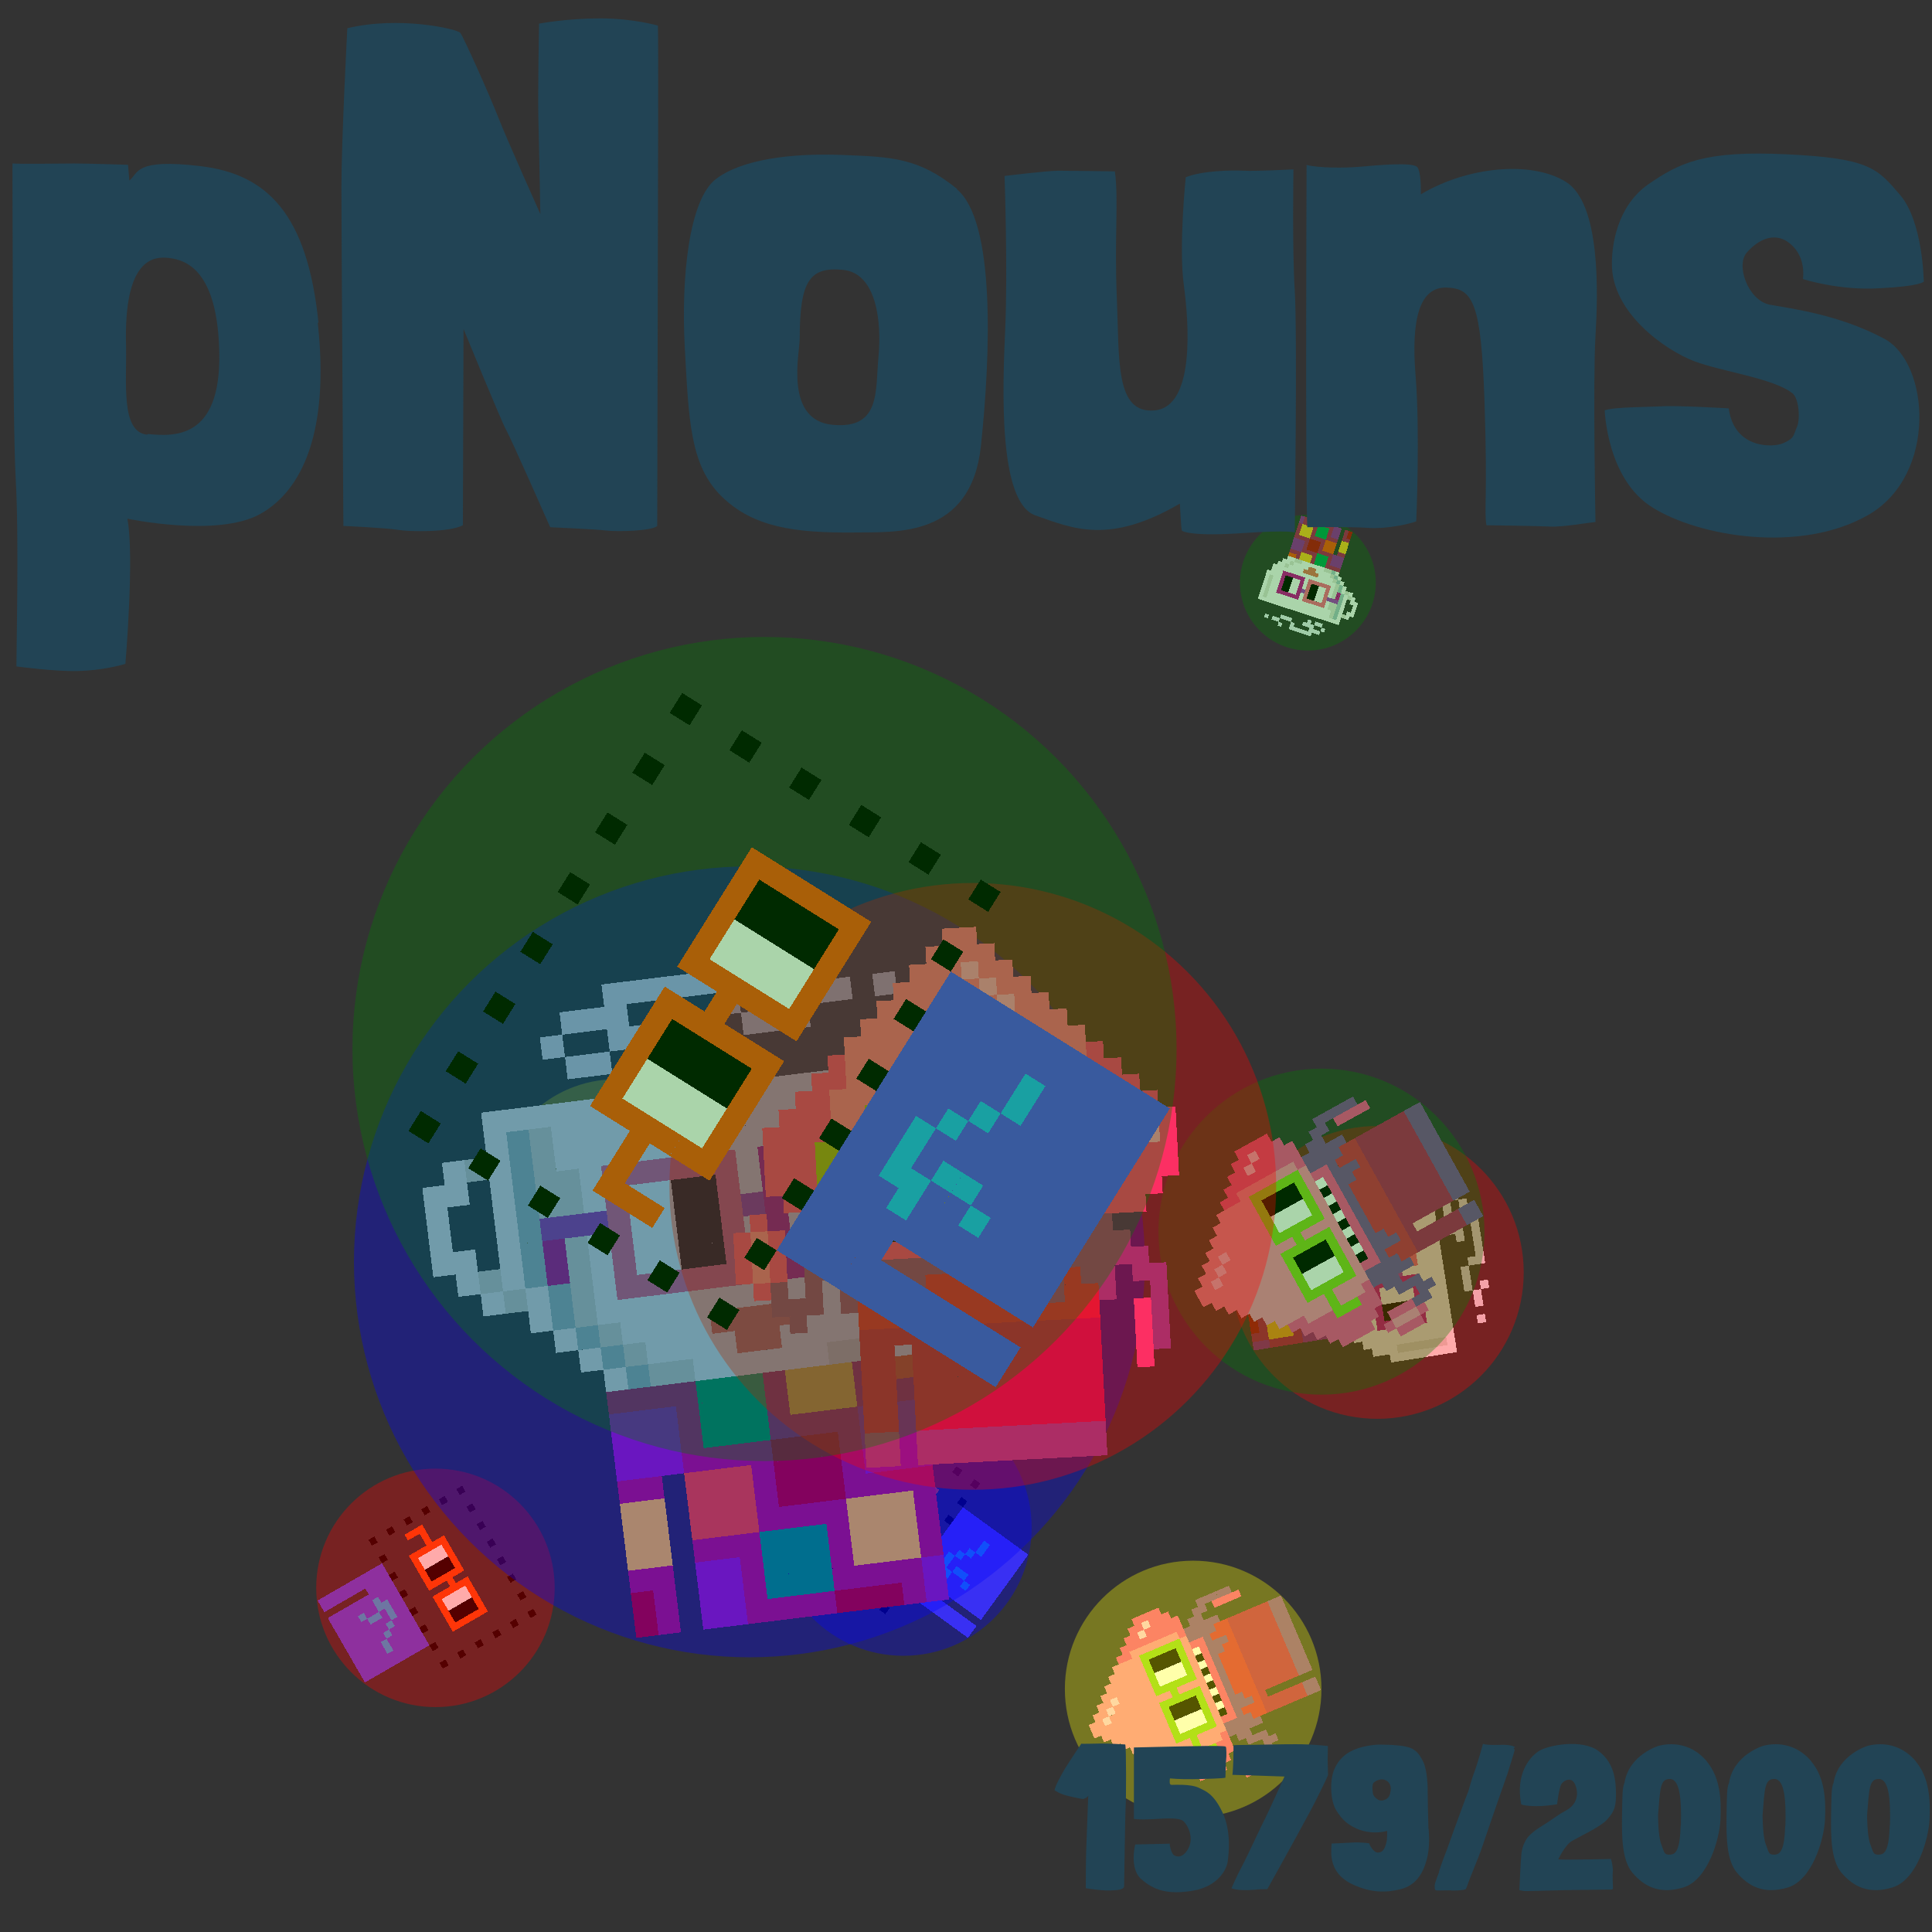 <svg viewBox="0 0 1024 1024"  xmlns="http://www.w3.org/2000/svg">
<rect x="0" y="0" width="1024" height="1024" fill="#333333" stroke="none"/>
<defs>
<g id="nouns1579" transform="scale(3.2)" shape-rendering="crispEdges">
<rect width="140" height="10" x="90" y="210" fill="#5648ed" /><rect width="140" height="10" x="90" y="220" fill="#5648ed" /><rect width="140" height="10" x="90" y="230" fill="#5648ed" /><rect width="140" height="10" x="90" y="240" fill="#5648ed" /><rect width="20" height="10" x="90" y="250" fill="#5648ed" /><rect width="110" height="10" x="120" y="250" fill="#5648ed" /><rect width="20" height="10" x="90" y="260" fill="#5648ed" /><rect width="110" height="10" x="120" y="260" fill="#5648ed" /><rect width="20" height="10" x="90" y="270" fill="#5648ed" /><rect width="110" height="10" x="120" y="270" fill="#5648ed" /><rect width="20" height="10" x="90" y="280" fill="#5648ed" /><rect width="110" height="10" x="120" y="280" fill="#5648ed" /><rect width="20" height="10" x="90" y="290" fill="#5648ed" /><rect width="110" height="10" x="120" y="290" fill="#5648ed" /><rect width="20" height="10" x="90" y="300" fill="#5648ed" /><rect width="110" height="10" x="120" y="300" fill="#5648ed" /><rect width="20" height="10" x="90" y="310" fill="#5648ed" /><rect width="110" height="10" x="120" y="310" fill="#5648ed" /><rect width="30" height="10" x="140" y="230" fill="#26b1f3" /><rect width="20" height="10" x="130" y="240" fill="#26b1f3" /><rect width="10" height="10" x="170" y="240" fill="#26b1f3" /><rect width="10" height="10" x="150" y="250" fill="#26b1f3" /><rect width="10" height="10" x="180" y="250" fill="#26b1f3" /><rect width="10" height="10" x="150" y="260" fill="#26b1f3" /><rect width="20" height="10" x="190" y="260" fill="#26b1f3" /><rect width="10" height="10" x="140" y="270" fill="#26b1f3" /><rect width="10" height="10" x="50" y="50" fill="#000000" /><rect width="10" height="10" x="80" y="50" fill="#000000" /><rect width="10" height="10" x="110" y="50" fill="#000000" /><rect width="10" height="10" x="140" y="50" fill="#000000" /><rect width="10" height="10" x="170" y="50" fill="#000000" /><rect width="10" height="10" x="200" y="50" fill="#000000" /><rect width="10" height="10" x="230" y="50" fill="#000000" /><rect width="10" height="10" x="260" y="50" fill="#000000" /><rect width="10" height="10" x="50" y="80" fill="#000000" /><rect width="10" height="10" x="260" y="80" fill="#000000" /><rect width="10" height="10" x="50" y="110" fill="#000000" /><rect width="10" height="10" x="260" y="110" fill="#000000" /><rect width="10" height="10" x="50" y="140" fill="#000000" /><rect width="10" height="10" x="260" y="140" fill="#000000" /><rect width="10" height="10" x="50" y="170" fill="#000000" /><rect width="10" height="10" x="260" y="170" fill="#000000" /><rect width="10" height="10" x="50" y="200" fill="#000000" /><rect width="10" height="10" x="80" y="200" fill="#000000" /><rect width="10" height="10" x="110" y="200" fill="#000000" /><rect width="10" height="10" x="140" y="200" fill="#000000" /><rect width="10" height="10" x="170" y="200" fill="#000000" /><rect width="10" height="10" x="200" y="200" fill="#000000" /><rect width="10" height="10" x="230" y="200" fill="#000000" /><rect width="10" height="10" x="260" y="200" fill="#000000" /><rect width="60" height="10" x="100" y="110" fill="#fe500c" /><rect width="60" height="10" x="170" y="110" fill="#fe500c" /><rect width="10" height="10" x="100" y="120" fill="#fe500c" /><rect width="20" height="10" x="110" y="120" fill="#ffffff" /><rect width="20" height="10" x="130" y="120" fill="#000000" /><rect width="10" height="10" x="150" y="120" fill="#fe500c" /><rect width="10" height="10" x="170" y="120" fill="#fe500c" /><rect width="20" height="10" x="180" y="120" fill="#ffffff" /><rect width="20" height="10" x="200" y="120" fill="#000000" /><rect width="10" height="10" x="220" y="120" fill="#fe500c" /><rect width="40" height="10" x="70" y="130" fill="#fe500c" /><rect width="20" height="10" x="110" y="130" fill="#ffffff" /><rect width="20" height="10" x="130" y="130" fill="#000000" /><rect width="30" height="10" x="150" y="130" fill="#fe500c" /><rect width="20" height="10" x="180" y="130" fill="#ffffff" /><rect width="20" height="10" x="200" y="130" fill="#000000" /><rect width="10" height="10" x="220" y="130" fill="#fe500c" /><rect width="10" height="10" x="70" y="140" fill="#fe500c" /><rect width="10" height="10" x="100" y="140" fill="#fe500c" /><rect width="20" height="10" x="110" y="140" fill="#ffffff" /><rect width="20" height="10" x="130" y="140" fill="#000000" /><rect width="10" height="10" x="150" y="140" fill="#fe500c" /><rect width="10" height="10" x="170" y="140" fill="#fe500c" /><rect width="20" height="10" x="180" y="140" fill="#ffffff" /><rect width="20" height="10" x="200" y="140" fill="#000000" /><rect width="10" height="10" x="220" y="140" fill="#fe500c" /><rect width="10" height="10" x="70" y="150" fill="#fe500c" /><rect width="10" height="10" x="100" y="150" fill="#fe500c" /><rect width="20" height="10" x="110" y="150" fill="#ffffff" /><rect width="20" height="10" x="130" y="150" fill="#000000" /><rect width="10" height="10" x="150" y="150" fill="#fe500c" /><rect width="10" height="10" x="170" y="150" fill="#fe500c" /><rect width="20" height="10" x="180" y="150" fill="#ffffff" /><rect width="20" height="10" x="200" y="150" fill="#000000" /><rect width="10" height="10" x="220" y="150" fill="#fe500c" /><rect width="60" height="10" x="100" y="160" fill="#fe500c" /><rect width="60" height="10" x="170" y="160" fill="#fe500c" />
</g>
<g id="nouns1580" transform="scale(3.2)" shape-rendering="crispEdges">
<rect width="140" height="10" x="90" y="210" fill="#b9185c" /><rect width="140" height="10" x="90" y="220" fill="#b9185c" /><rect width="140" height="10" x="90" y="230" fill="#b9185c" /><rect width="140" height="10" x="90" y="240" fill="#b9185c" /><rect width="20" height="10" x="90" y="250" fill="#b9185c" /><rect width="110" height="10" x="120" y="250" fill="#b9185c" /><rect width="20" height="10" x="90" y="260" fill="#b9185c" /><rect width="110" height="10" x="120" y="260" fill="#b9185c" /><rect width="20" height="10" x="90" y="270" fill="#b9185c" /><rect width="110" height="10" x="120" y="270" fill="#b9185c" /><rect width="20" height="10" x="90" y="280" fill="#b9185c" /><rect width="110" height="10" x="120" y="280" fill="#b9185c" /><rect width="20" height="10" x="90" y="290" fill="#b9185c" /><rect width="110" height="10" x="120" y="290" fill="#b9185c" /><rect width="20" height="10" x="90" y="300" fill="#b9185c" /><rect width="110" height="10" x="120" y="300" fill="#b9185c" /><rect width="20" height="10" x="90" y="310" fill="#b9185c" /><rect width="110" height="10" x="120" y="310" fill="#b9185c" /><rect width="30" height="10" x="130" y="210" fill="#00a556" /><rect width="30" height="10" x="170" y="210" fill="#ffc925" /><rect width="20" height="10" x="210" y="210" fill="#fe500c" /><rect width="30" height="10" x="90" y="220" fill="#9f21a0" /><rect width="30" height="10" x="130" y="220" fill="#00a556" /><rect width="30" height="10" x="170" y="220" fill="#ffc925" /><rect width="30" height="10" x="90" y="230" fill="#9f21a0" /><rect width="30" height="10" x="130" y="230" fill="#00a556" /><rect width="30" height="10" x="200" y="230" fill="#9f21a0" /><rect width="30" height="10" x="90" y="240" fill="#9f21a0" /><rect width="30" height="10" x="160" y="240" fill="#c5030e" /><rect width="30" height="10" x="200" y="240" fill="#9f21a0" /><rect width="30" height="10" x="120" y="250" fill="#fe500c" /><rect width="30" height="10" x="160" y="250" fill="#c5030e" /><rect width="30" height="10" x="200" y="250" fill="#9f21a0" /><rect width="20" height="10" x="90" y="260" fill="#ffc925" /><rect width="30" height="10" x="120" y="260" fill="#fe500c" /><rect width="30" height="10" x="160" y="260" fill="#c5030e" /><rect width="20" height="10" x="90" y="270" fill="#ffc925" /><rect width="30" height="10" x="120" y="270" fill="#fe500c" /><rect width="30" height="10" x="190" y="270" fill="#ffc925" /><rect width="20" height="10" x="90" y="280" fill="#ffc925" /><rect width="30" height="10" x="150" y="280" fill="#00a556" /><rect width="30" height="10" x="190" y="280" fill="#ffc925" /><rect width="20" height="10" x="120" y="290" fill="#9f21a0" /><rect width="30" height="10" x="150" y="290" fill="#00a556" /><rect width="30" height="10" x="190" y="290" fill="#ffc925" /><rect width="10" height="10" x="90" y="300" fill="#c5030e" /><rect width="20" height="10" x="120" y="300" fill="#9f21a0" /><rect width="30" height="10" x="150" y="300" fill="#00a556" /><rect width="10" height="10" x="220" y="300" fill="#9f21a0" /><rect width="10" height="10" x="90" y="310" fill="#c5030e" /><rect width="20" height="10" x="120" y="310" fill="#9f21a0" /><rect width="30" height="10" x="180" y="310" fill="#c5030e" /><rect width="10" height="10" x="220" y="310" fill="#9f21a0" /><rect width="60" height="10" x="110" y="30" fill="#eff2fa" /><rect width="10" height="10" x="190" y="30" fill="#eff2fa" /><rect width="30" height="10" x="90" y="40" fill="#eff2fa" /><rect width="10" height="10" x="160" y="40" fill="#eff2fa" /><rect width="20" height="10" x="200" y="40" fill="#eff2fa" /><rect width="10" height="10" x="230" y="40" fill="#eff2fa" /><rect width="10" height="10" x="80" y="50" fill="#eff2fa" /><rect width="30" height="10" x="110" y="50" fill="#eff2fa" /><rect width="30" height="10" x="170" y="50" fill="#eff2fa" /><rect width="20" height="10" x="90" y="60" fill="#eff2fa" /><rect width="10" height="10" x="120" y="60" fill="#eff2fa" /><rect width="220" height="10" x="50" y="80" fill="#ffffff" /><rect width="10" height="10" x="50" y="90" fill="#ffffff" /><rect width="10" height="10" x="60" y="90" fill="#adc8cc" /><rect width="10" height="10" x="70" y="90" fill="#e5e5de" /><rect width="170" height="10" x="80" y="90" fill="#ffffff" /><rect width="10" height="10" x="250" y="90" fill="#e5e5de" /><rect width="10" height="10" x="260" y="90" fill="#ffffff" /><rect width="10" height="10" x="30" y="100" fill="#ffffff" /><rect width="10" height="10" x="40" y="100" fill="#e5e5de" /><rect width="10" height="10" x="50" y="100" fill="#ffffff" /><rect width="10" height="10" x="60" y="100" fill="#adc8cc" /><rect width="10" height="10" x="70" y="100" fill="#e5e5de" /><rect width="170" height="10" x="80" y="100" fill="#ffffff" /><rect width="10" height="10" x="250" y="100" fill="#e5e5de" /><rect width="10" height="10" x="260" y="100" fill="#ffffff" /><rect width="20" height="10" x="20" y="110" fill="#ffffff" /><rect width="10" height="10" x="50" y="110" fill="#ffffff" /><rect width="10" height="10" x="60" y="110" fill="#adc8cc" /><rect width="20" height="10" x="70" y="110" fill="#e5e5de" /><rect width="160" height="10" x="90" y="110" fill="#ffffff" /><rect width="10" height="10" x="250" y="110" fill="#e5e5de" /><rect width="10" height="10" x="260" y="110" fill="#ffffff" /><rect width="10" height="10" x="20" y="120" fill="#ffffff" /><rect width="10" height="10" x="50" y="120" fill="#ffffff" /><rect width="10" height="10" x="60" y="120" fill="#adc8cc" /><rect width="20" height="10" x="70" y="120" fill="#e5e5de" /><rect width="160" height="10" x="90" y="120" fill="#ffffff" /><rect width="10" height="10" x="250" y="120" fill="#e5e5de" /><rect width="10" height="10" x="260" y="120" fill="#ffffff" /><rect width="10" height="10" x="20" y="130" fill="#ffffff" /><rect width="10" height="10" x="50" y="130" fill="#ffffff" /><rect width="10" height="10" x="60" y="130" fill="#adc8cc" /><rect width="20" height="10" x="70" y="130" fill="#e5e5de" /><rect width="160" height="10" x="90" y="130" fill="#ffffff" /><rect width="10" height="10" x="250" y="130" fill="#e5e5de" /><rect width="10" height="10" x="260" y="130" fill="#ffffff" /><rect width="20" height="10" x="20" y="140" fill="#ffffff" /><rect width="10" height="10" x="50" y="140" fill="#ffffff" /><rect width="10" height="10" x="60" y="140" fill="#adc8cc" /><rect width="20" height="10" x="70" y="140" fill="#e5e5de" /><rect width="160" height="10" x="90" y="140" fill="#ffffff" /><rect width="10" height="10" x="250" y="140" fill="#e5e5de" /><rect width="10" height="10" x="260" y="140" fill="#ffffff" /><rect width="10" height="10" x="30" y="150" fill="#ffffff" /><rect width="10" height="10" x="40" y="150" fill="#e5e5de" /><rect width="10" height="10" x="50" y="150" fill="#ffffff" /><rect width="10" height="10" x="60" y="150" fill="#adc8cc" /><rect width="20" height="10" x="70" y="150" fill="#e5e5de" /><rect width="180" height="10" x="90" y="150" fill="#ffffff" /><rect width="10" height="10" x="40" y="160" fill="#ffffff" /><rect width="10" height="10" x="50" y="160" fill="#e5e5de" /><rect width="10" height="10" x="60" y="160" fill="#ffffff" /><rect width="10" height="10" x="70" y="160" fill="#adc8cc" /><rect width="10" height="10" x="80" y="160" fill="#e5e5de" /><rect width="170" height="10" x="90" y="160" fill="#ffffff" /><rect width="10" height="10" x="60" y="170" fill="#ffffff" /><rect width="10" height="10" x="70" y="170" fill="#adc8cc" /><rect width="10" height="10" x="80" y="170" fill="#e5e5de" /><rect width="170" height="10" x="90" y="170" fill="#ffffff" /><rect width="10" height="10" x="70" y="180" fill="#ffffff" /><rect width="10" height="10" x="80" y="180" fill="#adc8cc" /><rect width="10" height="10" x="90" y="180" fill="#e5e5de" /><rect width="40" height="10" x="100" y="180" fill="#ffffff" /><rect width="40" height="10" x="140" y="180" fill="#e8705b" /><rect width="40" height="10" x="180" y="180" fill="#ffffff" /><rect width="10" height="10" x="220" y="180" fill="#e5e5de" /><rect width="20" height="10" x="230" y="180" fill="#ffffff" /><rect width="10" height="10" x="80" y="190" fill="#ffffff" /><rect width="10" height="10" x="90" y="190" fill="#adc8cc" /><rect width="10" height="10" x="100" y="190" fill="#e5e5de" /><rect width="40" height="10" x="110" y="190" fill="#ffffff" /><rect width="20" height="10" x="150" y="190" fill="#e8705b" /><rect width="40" height="10" x="170" y="190" fill="#ffffff" /><rect width="10" height="10" x="210" y="190" fill="#e5e5de" /><rect width="20" height="10" x="220" y="190" fill="#ffffff" /><rect width="10" height="10" x="90" y="200" fill="#ffffff" /><rect width="10" height="10" x="100" y="200" fill="#adc8cc" /><rect width="20" height="10" x="110" y="200" fill="#e5e5de" /><rect width="60" height="10" x="130" y="200" fill="#ffffff" /><rect width="20" height="10" x="190" y="200" fill="#e5e5de" /><rect width="20" height="10" x="210" y="200" fill="#ffffff" /><rect width="60" height="10" x="100" y="110" fill="#ff638d" /><rect width="60" height="10" x="170" y="110" fill="#cc0595" /><rect width="10" height="10" x="100" y="120" fill="#ff638d" /><rect width="20" height="10" x="110" y="120" fill="#ffffff" /><rect width="20" height="10" x="130" y="120" fill="#000000" /><rect width="10" height="10" x="150" y="120" fill="#ff638d" /><rect width="10" height="10" x="170" y="120" fill="#cc0595" /><rect width="20" height="10" x="180" y="120" fill="#ffffff" /><rect width="20" height="10" x="200" y="120" fill="#000000" /><rect width="10" height="10" x="220" y="120" fill="#cc0595" /><rect width="30" height="10" x="70" y="130" fill="#ab36be" /><rect width="10" height="10" x="100" y="130" fill="#ff638d" /><rect width="20" height="10" x="110" y="130" fill="#ffffff" /><rect width="20" height="10" x="130" y="130" fill="#000000" /><rect width="10" height="10" x="150" y="130" fill="#ff638d" /><rect width="10" height="10" x="160" y="130" fill="#ab36be" /><rect width="10" height="10" x="170" y="130" fill="#cc0595" /><rect width="20" height="10" x="180" y="130" fill="#ffffff" /><rect width="20" height="10" x="200" y="130" fill="#000000" /><rect width="10" height="10" x="220" y="130" fill="#cc0595" /><rect width="10" height="10" x="70" y="140" fill="#cc0595" /><rect width="10" height="10" x="100" y="140" fill="#ff638d" /><rect width="20" height="10" x="110" y="140" fill="#ffffff" /><rect width="20" height="10" x="130" y="140" fill="#000000" /><rect width="10" height="10" x="150" y="140" fill="#ff638d" /><rect width="10" height="10" x="170" y="140" fill="#cc0595" /><rect width="20" height="10" x="180" y="140" fill="#ffffff" /><rect width="20" height="10" x="200" y="140" fill="#000000" /><rect width="10" height="10" x="220" y="140" fill="#cc0595" /><rect width="10" height="10" x="70" y="150" fill="#cc0595" /><rect width="10" height="10" x="100" y="150" fill="#ff638d" /><rect width="20" height="10" x="110" y="150" fill="#ffffff" /><rect width="20" height="10" x="130" y="150" fill="#000000" /><rect width="10" height="10" x="150" y="150" fill="#ff638d" /><rect width="10" height="10" x="170" y="150" fill="#cc0595" /><rect width="20" height="10" x="180" y="150" fill="#ffffff" /><rect width="20" height="10" x="200" y="150" fill="#000000" /><rect width="10" height="10" x="220" y="150" fill="#cc0595" /><rect width="60" height="10" x="100" y="160" fill="#ff638d" /><rect width="60" height="10" x="170" y="160" fill="#cc0595" />
</g>
<g id="nouns1581" transform="scale(3.2)" shape-rendering="crispEdges">
<rect width="140" height="10" x="90" y="210" fill="#eed811" /><rect width="140" height="10" x="90" y="220" fill="#eed811" /><rect width="140" height="10" x="90" y="230" fill="#eed811" /><rect width="140" height="10" x="90" y="240" fill="#eed811" /><rect width="20" height="10" x="90" y="250" fill="#eed811" /><rect width="110" height="10" x="120" y="250" fill="#eed811" /><rect width="20" height="10" x="90" y="260" fill="#eed811" /><rect width="110" height="10" x="120" y="260" fill="#eed811" /><rect width="20" height="10" x="90" y="270" fill="#eed811" /><rect width="110" height="10" x="120" y="270" fill="#eed811" /><rect width="20" height="10" x="90" y="280" fill="#eed811" /><rect width="110" height="10" x="120" y="280" fill="#eed811" /><rect width="20" height="10" x="90" y="290" fill="#eed811" /><rect width="110" height="10" x="120" y="290" fill="#eed811" /><rect width="20" height="10" x="90" y="300" fill="#eed811" /><rect width="110" height="10" x="120" y="300" fill="#eed811" /><rect width="20" height="10" x="90" y="310" fill="#eed811" /><rect width="110" height="10" x="120" y="310" fill="#eed811" /><rect width="140" height="10" x="90" y="210" fill="#d62149" /><rect width="140" height="10" x="90" y="220" fill="#d62149" /><rect width="140" height="10" x="90" y="230" fill="#d62149" /><rect width="140" height="10" x="90" y="240" fill="#b9185c" /><rect width="20" height="10" x="90" y="250" fill="#b9185c" /><rect width="110" height="10" x="120" y="250" fill="#b9185c" /><rect width="20" height="10" x="90" y="260" fill="#b9185c" /><rect width="110" height="10" x="120" y="260" fill="#b9185c" /><rect width="20" height="10" x="90" y="270" fill="#b9185c" /><rect width="110" height="10" x="120" y="270" fill="#b9185c" /><rect width="20" height="10" x="90" y="280" fill="#b9185c" /><rect width="110" height="10" x="120" y="280" fill="#b9185c" /><rect width="20" height="10" x="90" y="290" fill="#b9185c" /><rect width="110" height="10" x="120" y="290" fill="#b9185c" /><rect width="20" height="10" x="90" y="300" fill="#834398" /><rect width="110" height="10" x="120" y="300" fill="#834398" /><rect width="20" height="10" x="90" y="310" fill="#834398" /><rect width="110" height="10" x="120" y="310" fill="#834398" /><rect width="20" height="10" x="150" y="10" fill="#ff82ad" /><rect width="40" height="10" x="140" y="20" fill="#ff82ad" /><rect width="30" height="10" x="130" y="30" fill="#ff82ad" /><rect width="10" height="10" x="160" y="30" fill="#ffc5f0" /><rect width="20" height="10" x="170" y="30" fill="#ff82ad" /><rect width="50" height="10" x="120" y="40" fill="#ff82ad" /><rect width="10" height="10" x="170" y="40" fill="#ffc5f0" /><rect width="20" height="10" x="180" y="40" fill="#ff82ad" /><rect width="70" height="10" x="110" y="50" fill="#ff82ad" /><rect width="10" height="10" x="180" y="50" fill="#ffc5f0" /><rect width="20" height="10" x="190" y="50" fill="#ff82ad" /><rect width="120" height="10" x="100" y="60" fill="#ff82ad" /><rect width="140" height="10" x="90" y="70" fill="#ff82ad" /><rect width="10" height="10" x="80" y="80" fill="#fb4694" /><rect width="140" height="10" x="90" y="80" fill="#ff82ad" /><rect width="10" height="10" x="230" y="80" fill="#fb4694" /><rect width="20" height="10" x="70" y="90" fill="#fb4694" /><rect width="140" height="10" x="90" y="90" fill="#ff82ad" /><rect width="20" height="10" x="230" y="90" fill="#fb4694" /><rect width="20" height="10" x="60" y="100" fill="#fb4694" /><rect width="160" height="10" x="80" y="100" fill="#ff82ad" /><rect width="20" height="10" x="240" y="100" fill="#fb4694" /><rect width="30" height="10" x="50" y="110" fill="#fb4694" /><rect width="160" height="10" x="80" y="110" fill="#ff82ad" /><rect width="30" height="10" x="240" y="110" fill="#fb4694" /><rect width="40" height="10" x="40" y="120" fill="#fb4694" /><rect width="160" height="10" x="80" y="120" fill="#ff82ad" /><rect width="10" height="10" x="240" y="120" fill="#fb4694" /><rect width="10" height="10" x="250" y="120" fill="#ffc5f0" /><rect width="20" height="10" x="260" y="120" fill="#fb4694" /><rect width="40" height="10" x="40" y="130" fill="#fb4694" /><rect width="160" height="10" x="80" y="130" fill="#ff82ad" /><rect width="20" height="10" x="240" y="130" fill="#fb4694" /><rect width="10" height="10" x="260" y="130" fill="#ffc5f0" /><rect width="10" height="10" x="270" y="130" fill="#fb4694" /><rect width="40" height="10" x="40" y="140" fill="#fb4694" /><rect width="160" height="10" x="80" y="140" fill="#ff82ad" /><rect width="40" height="10" x="240" y="140" fill="#fb4694" /><rect width="40" height="10" x="40" y="150" fill="#fb4694" /><rect width="160" height="10" x="80" y="150" fill="#ff82ad" /><rect width="40" height="10" x="240" y="150" fill="#fb4694" /><rect width="30" height="10" x="50" y="160" fill="#fb4694" /><rect width="160" height="10" x="80" y="160" fill="#ff82ad" /><rect width="30" height="10" x="240" y="160" fill="#fb4694" /><rect width="10" height="10" x="30" y="170" fill="#fb4694" /><rect width="30" height="10" x="60" y="170" fill="#fb4694" /><rect width="140" height="10" x="90" y="170" fill="#ff82ad" /><rect width="30" height="10" x="230" y="170" fill="#fb4694" /><rect width="10" height="10" x="20" y="180" fill="#fb4694" /><rect width="10" height="10" x="30" y="180" fill="#ff82ad" /><rect width="10" height="10" x="40" y="180" fill="#fb4694" /><rect width="20" height="10" x="80" y="180" fill="#834398" /><rect width="10" height="10" x="100" y="180" fill="#fb4694" /><rect width="10" height="10" x="110" y="180" fill="#000000" /><rect width="10" height="10" x="120" y="180" fill="#ffffff" /><rect width="10" height="10" x="130" y="180" fill="#000000" /><rect width="10" height="10" x="140" y="180" fill="#ffffff" /><rect width="10" height="10" x="150" y="180" fill="#000000" /><rect width="10" height="10" x="160" y="180" fill="#ffffff" /><rect width="10" height="10" x="170" y="180" fill="#000000" /><rect width="10" height="10" x="180" y="180" fill="#ffffff" /><rect width="10" height="10" x="190" y="180" fill="#000000" /><rect width="10" height="10" x="200" y="180" fill="#ffffff" /><rect width="10" height="10" x="210" y="180" fill="#fb4694" /><rect width="20" height="10" x="220" y="180" fill="#834398" /><rect width="10" height="10" x="20" y="190" fill="#fb4694" /><rect width="10" height="10" x="30" y="190" fill="#ff82ad" /><rect width="10" height="10" x="40" y="190" fill="#fb4694" /><rect width="30" height="10" x="70" y="190" fill="#834398" /><rect width="120" height="10" x="100" y="190" fill="#fb4694" /><rect width="30" height="10" x="220" y="190" fill="#834398" /><rect width="10" height="10" x="20" y="200" fill="#fb4694" /><rect width="10" height="10" x="30" y="200" fill="#ff82ad" /><rect width="10" height="10" x="40" y="200" fill="#fb4694" /><rect width="200" height="10" x="60" y="200" fill="#834398" /><rect width="10" height="10" x="30" y="210" fill="#fb4694" /><rect width="10" height="10" x="40" y="210" fill="#834398" /><rect width="10" height="10" x="60" y="210" fill="#834398" /><rect width="20" height="10" x="80" y="210" fill="#834398" /><rect width="20" height="10" x="110" y="210" fill="#834398" /><rect width="20" height="10" x="190" y="210" fill="#834398" /><rect width="20" height="10" x="220" y="210" fill="#834398" /><rect width="20" height="10" x="250" y="210" fill="#834398" /><rect width="30" height="10" x="40" y="220" fill="#834398" /><rect width="10" height="10" x="80" y="220" fill="#834398" /><rect width="10" height="10" x="110" y="220" fill="#834398" /><rect width="10" height="10" x="200" y="220" fill="#834398" /><rect width="10" height="10" x="230" y="220" fill="#834398" /><rect width="10" height="10" x="260" y="220" fill="#834398" /><rect width="10" height="10" x="50" y="230" fill="#834398" /><rect width="10" height="10" x="250" y="230" fill="#fb4694" /><rect width="10" height="10" x="260" y="230" fill="#834398" /><rect width="10" height="10" x="250" y="240" fill="#fb4694" /><rect width="10" height="10" x="260" y="240" fill="#834398" /><rect width="10" height="10" x="250" y="250" fill="#fb4694" /><rect width="10" height="10" x="260" y="250" fill="#834398" /><rect width="10" height="10" x="250" y="260" fill="#fb4694" /><rect width="60" height="10" x="100" y="110" fill="#8dd122" /><rect width="60" height="10" x="170" y="110" fill="#8dd122" /><rect width="10" height="10" x="100" y="120" fill="#8dd122" /><rect width="20" height="10" x="110" y="120" fill="#ffffff" /><rect width="20" height="10" x="130" y="120" fill="#000000" /><rect width="10" height="10" x="150" y="120" fill="#8dd122" /><rect width="10" height="10" x="170" y="120" fill="#8dd122" /><rect width="20" height="10" x="180" y="120" fill="#ffffff" /><rect width="20" height="10" x="200" y="120" fill="#000000" /><rect width="10" height="10" x="220" y="120" fill="#8dd122" /><rect width="40" height="10" x="70" y="130" fill="#8dd122" /><rect width="20" height="10" x="110" y="130" fill="#ffffff" /><rect width="20" height="10" x="130" y="130" fill="#000000" /><rect width="30" height="10" x="150" y="130" fill="#8dd122" /><rect width="20" height="10" x="180" y="130" fill="#ffffff" /><rect width="20" height="10" x="200" y="130" fill="#000000" /><rect width="10" height="10" x="220" y="130" fill="#8dd122" /><rect width="10" height="10" x="70" y="140" fill="#8dd122" /><rect width="10" height="10" x="100" y="140" fill="#8dd122" /><rect width="20" height="10" x="110" y="140" fill="#ffffff" /><rect width="20" height="10" x="130" y="140" fill="#000000" /><rect width="10" height="10" x="150" y="140" fill="#8dd122" /><rect width="10" height="10" x="170" y="140" fill="#8dd122" /><rect width="20" height="10" x="180" y="140" fill="#ffffff" /><rect width="20" height="10" x="200" y="140" fill="#000000" /><rect width="10" height="10" x="220" y="140" fill="#8dd122" /><rect width="10" height="10" x="70" y="150" fill="#8dd122" /><rect width="10" height="10" x="100" y="150" fill="#8dd122" /><rect width="20" height="10" x="110" y="150" fill="#ffffff" /><rect width="20" height="10" x="130" y="150" fill="#000000" /><rect width="10" height="10" x="150" y="150" fill="#8dd122" /><rect width="10" height="10" x="170" y="150" fill="#8dd122" /><rect width="20" height="10" x="180" y="150" fill="#ffffff" /><rect width="20" height="10" x="200" y="150" fill="#000000" /><rect width="10" height="10" x="220" y="150" fill="#8dd122" /><rect width="60" height="10" x="100" y="160" fill="#8dd122" /><rect width="60" height="10" x="170" y="160" fill="#8dd122" />
</g>
<g x_x="x" id="circles1579"><g x_x="x" transform="translate(102,204) scale(0.8)"><g x_x="x"><use href="#nouns1579" transform="translate(89 725) scale(0.140) rotate(60,512,512)"/>
<circle cx="161" cy="797" r="79" fill="red" opacity="0.333"/>
</g>
<g x_x="x"><use href="#nouns1580" transform="translate(698 90) scale(0.080) rotate(198,512,512)"/>
<circle cx="739" cy="131" r="45" fill="green" opacity="0.333"/>
</g>
<g x_x="x"><use href="#nouns1581" transform="translate(585 786) scale(0.152) rotate(247,512,512)"/>
<circle cx="663" cy="864" r="85" fill="yellow" opacity="0.333"/>
</g>
<g x_x="x"><use href="#nouns1579" transform="translate(393 679) scale(0.152) rotate(306,512,512)"/>
<circle cx="471" cy="757" r="85" fill="blue" opacity="0.333"/>
</g>
<g x_x="x"><use href="#nouns1580" transform="translate(696 499) scale(0.173) rotate(441,512,512)"/>
<circle cx="785" cy="588" r="97" fill="red" opacity="0.333"/>
</g>
<g x_x="x"><use href="#nouns1581" transform="translate(649 462) scale(0.193) rotate(241,512,512)"/>
<circle cx="748" cy="561" r="108" fill="green" opacity="0.333"/>
</g>
<g x_x="x"><use href="#nouns1579" transform="translate(207 467) scale(0.144) rotate(280,512,512)"/>
<circle cx="281" cy="541" r="81" fill="yellow" opacity="0.333"/>
</g>
<g x_x="x"><use href="#nouns1580" transform="translate(130 342) scale(0.466) rotate(353,512,512)"/>
<circle cx="369" cy="581" r="262" fill="blue" opacity="0.333"/>
</g>
<g x_x="x"><use href="#nouns1581" transform="translate(334 348) scale(0.357) rotate(357,512,512)"/>
<circle cx="517" cy="531" r="201" fill="red" opacity="0.333"/>
</g>
<g x_x="x"><use href="#nouns1579" transform="translate(130 191) scale(0.486) rotate(302,512,512)"/>
<circle cx="379" cy="440" r="273" fill="green" opacity="0.333"/>
</g>
</g>
<g x_x="x" fill="#224455" transform="scale(0.348)"><path d="M485 491 c-17 -165 -78 -226 -180 -238 -101 -12 -94 11 -108 22 l-2 -24 s-60 -2 -82 -2 -81 1 -94 0 c0 0 0 395 5 482 5 86 1 257 1 284 0 0 59 8 94 7 s63 -8 72 -11 c0 0 14 -165 3 -221 0 0 137 29 202 -7 s106 -127 88 -291 Zm-261 171 c-40 -4 -31 -78 -32 -134 -4 -135 42 -138 66 -135 24 3 74 17 76 146 2 130 -69 126 -109 122 Z"/>
<path d="M31 43 s-9 170 -9 243 3 503 3 515 c0 0 65 3 83 6 s78 4 99 -7 c0 0 1 -286 1 -299 0 0 58 142 65 154 s67 148 67 148 c0 0 69 3 85 5 s70 1 78 -7 c0 0 1 -404 1 -434 s1 -316 0 -328 c0 0 -37 -11 -88 -11 s-93 8 -93 8 c0 0 -2 109 -1 145 s3 145 3 145 c0 0 -52 -116 -64 -147 s-53 -123 -58 -129 S110 24 31 43 Z" transform="translate(498 0)"/>
<path d="M434 288 c-59 -48 -100 -49 -175 -52 -75 -3 -153 6 -193 37 -40 31 -53 147 -47 257 6 110 8 179 56 226 48 47 111 56 204 55 60 -1 176 9 191 -132 15 -141 22 -343 -37 -391 Zm-120 255 c-5 52 4 111 -70 104 -74 -7 -50 -110 -50 -131 0 -88 15 -110 66 -105 51 5 59 79 54 132 Z" transform="translate(1024 0)"/>
<path d="M8 268 s5 143 1 233 -11 264 46 284 112 45 220 -18 c0 0 2 39 3 41 s19 9 92 4 80 -1 80 -1 c0 0 4 -306 0 -368 s-2 -185 -2 -185 c0 0 -58 3 -76 2 s-64 0 -88 10 c0 0 -11 105 -3 164 s17 185 -44 191 -54 -77 -58 -171 3 -149 -3 -193 c0 0 -69 -1 -86 -1 s-82 8 -82 8 Z" transform="translate(1522 0)"/>
<path d="M7 251 s-2 467 1 552 c0 0 65 -1 93 1 s63 -6 73 -10 c0 0 6 -136 -1 -222 s6 -135 47 -134 53 24 58 174 -1 165 3 188 c0 0 78 1 97 2 s58 -6 69 -7 c0 0 -4 -217 0 -283 s8 -202 -45 -235 -151 -23 -221 19 c0 0 1 -32 -5 -41 s-64 -3 -88 -1 -63 2 -82 -3 Z" transform="translate(1983 0)"/>
<path d="M5 624 s3 106 73 149 c70 44 225 71 329 11 105 -61 93 -231 24 -268 -69 -37 -142 -46 -175 -52 -33 -7 -52 -61 -34 -80 18 -20 39 -28 58 -18 19 11 30 32 27 59 0 0 55 18 117 14 62 -3 67 -10 67 -10 0 0 -1 -91 -36 -132 -35 -41 -47 -56 -173 -62 -126 -6 -163 13 -211 46 -48 34 -55 94 -55 120 -1 76 83 133 125 149 s121 26 150 49 c10 8 12 39 7 51 -6 13 -3 17 -21 25 -15 7 -75 9 -83 -53 0 0 -83 -5 -105 -3 -22 1 -71 1 -84 6 Z" transform="translate(2439 0)"/>
</g>
<g x_x="x" fill="#224455" transform="translate(558 922) scale(0.1)"><path d="M188 295 s-9 244 -11 295 -2 198 -2 198 c0 0 78 13 124 12 s78 -5 79 -22 5 -374 8 -415 4 -323 -2 -337 c0 0 -95 -6 -130 -5 s-99 2 -103 1 c0 0 -67 100 -84 128 S9 251 10 269 c0 0 27 20 75 31 s70 15 75 15 24 -7 28 -19 Z"/>
<path d="M15 420 s21 6 97 2 145 -10 168 12 55 87 24 144 -68 42 -78 33 -21 -44 -20 -59 l-183 4 s-33 127 32 184 139 84 274 61 179 -115 184 -154 21 -159 -28 -262 -94 -113 -120 -127 -65 -17 -90 -18 -47 0 -51 0 -17 3 -18 -10 1 -24 1 -24 c0 0 50 5 120 4 s166 -4 174 -8 c0 0 2 -87 4 -98 s2 -61 -2 -66 -75 -4 -103 -4 -177 3 -213 4 -161 4 -171 4 c0 0 0 192 0 208 s0 172 0 172 Z" transform="translate(414 0)"/>
<path d="M12 187 s261 8 276 9 c0 0 -89 197 -106 229 s-91 194 -118 244 S7 788 7 788 c0 0 26 12 88 10 s30 -5 102 -5 c0 0 137 -246 149 -269 s88 -160 105 -195 66 -131 68 -142 c0 0 -3 -84 -2 -95 s1 -58 1 -58 c0 0 -59 -6 -105 -8 s-91 -1 -122 -1 -159 3 -171 3 -98 1 -102 2 c0 0 -1 64 -1 75 s-3 74 -5 83 Z" transform="translate(940 0)"/>
<path d="M525 472 c-1 -24 -4 -160 -4 -186 1 -26 -1 -123 -24 -169 s-37 -54 -45 -60 c-8 -6 -25 -19 -80 -25 -55 -6 -82 -4 -92 -5 s-66 -1 -128 19 S47 105 24 163 c-23 58 -19 164 14 215 s58 71 104 93 c46 22 112 28 164 13 0 0 2 42 -5 66 s-15 48 -42 49 c-27 1 -47 -43 -48 -49 0 0 -44 -7 -91 -4 -48 3 -104 5 -108 5 0 0 -5 45 0 77 s21 99 114 141 c94 43 172 44 252 24 s117 -82 137 -153 c20 -71 12 -144 11 -168 Zm-200 -204 c-3 22 -6 45 -39 54 -33 9 -54 -30 -54 -30 -7 -39 -3 -54 0 -60 s33 -28 60 -19 c27 9 36 33 33 55 Z" transform="translate(1466 0)"/>
<path d="M110 800 s52 2 76 -6 c0 0 5 -3 12 -26 s57 -142 72 -185 78 -229 91 -265 40 -113 48 -137 38 -122 38 -126 -4 -7 -6 -7 c0 0 3 -6 9 -7 0 0 -15 -15 -74 -13 s-86 -1 -97 -5 c0 0 -28 102 -41 136 s-28 83 -28 85 -9 34 -14 44 -65 177 -71 192 -38 108 -43 119 -42 112 -35 102 c0 0 -25 63 -24 73 s-3 26 12 26 74 -1 74 -1 Z" transform="translate(2001 0)"/>
<path d="M211 343 s10 -90 24 -109 57 -42 75 13 -2 102 -52 129 -76 51 -129 83 -74 59 -78 65 -24 36 -29 79 -10 187 -11 195 c0 0 15 4 30 5 s189 -5 212 -5 238 -3 246 -3 8 -6 8 -9 -3 -73 -1 -85 -3 -52 -10 -68 c0 0 -252 6 -279 2 0 0 35 -75 72 -97 s153 -76 185 -112 49 -59 49 -129 -4 -170 -92 -236 -270 -32 -320 2 S-10 187 21 344 c0 0 57 21 190 -1 Z" transform="translate(2462 0)"/>
<path d="M465 116 C394 31 297 11 210 33 c0 0 -158 46 -182 197 -12 25 -11 75 -13 176 -1 101 -2 235 57 302 59 68 139 115 268 76 s192 -254 197 -361 c5 -107 -2 -223 -73 -307 Zm-139 340 c-4 131 -26 153 -57 154 -32 1 -29 -11 -46 -55 -17 -43 -17 -154 -17 -154 11 -142 11 -194 64 -192 s61 115 57 247 Z" transform="translate(3002 0)"/>
<path d="M465 116 C394 31 297 11 210 33 c0 0 -158 46 -182 197 -12 25 -11 75 -13 176 -1 101 -2 235 57 302 59 68 139 115 268 76 s192 -254 197 -361 c5 -107 -2 -223 -73 -307 Zm-139 340 c-4 131 -26 153 -57 154 -32 1 -29 -11 -46 -55 -17 -43 -17 -154 -17 -154 11 -142 11 -194 64 -192 s61 115 57 247 Z" transform="translate(3556 0)"/>
<path d="M465 116 C394 31 297 11 210 33 c0 0 -158 46 -182 197 -12 25 -11 75 -13 176 -1 101 -2 235 57 302 59 68 139 115 268 76 s192 -254 197 -361 c5 -107 -2 -223 -73 -307 Zm-139 340 c-4 131 -26 153 -57 154 -32 1 -29 -11 -46 -55 -17 -43 -17 -154 -17 -154 11 -142 11 -194 64 -192 s61 115 57 247 Z" transform="translate(4110 0)"/>
</g>
</g>
</defs>
<use href="#circles1579" />
</svg>
